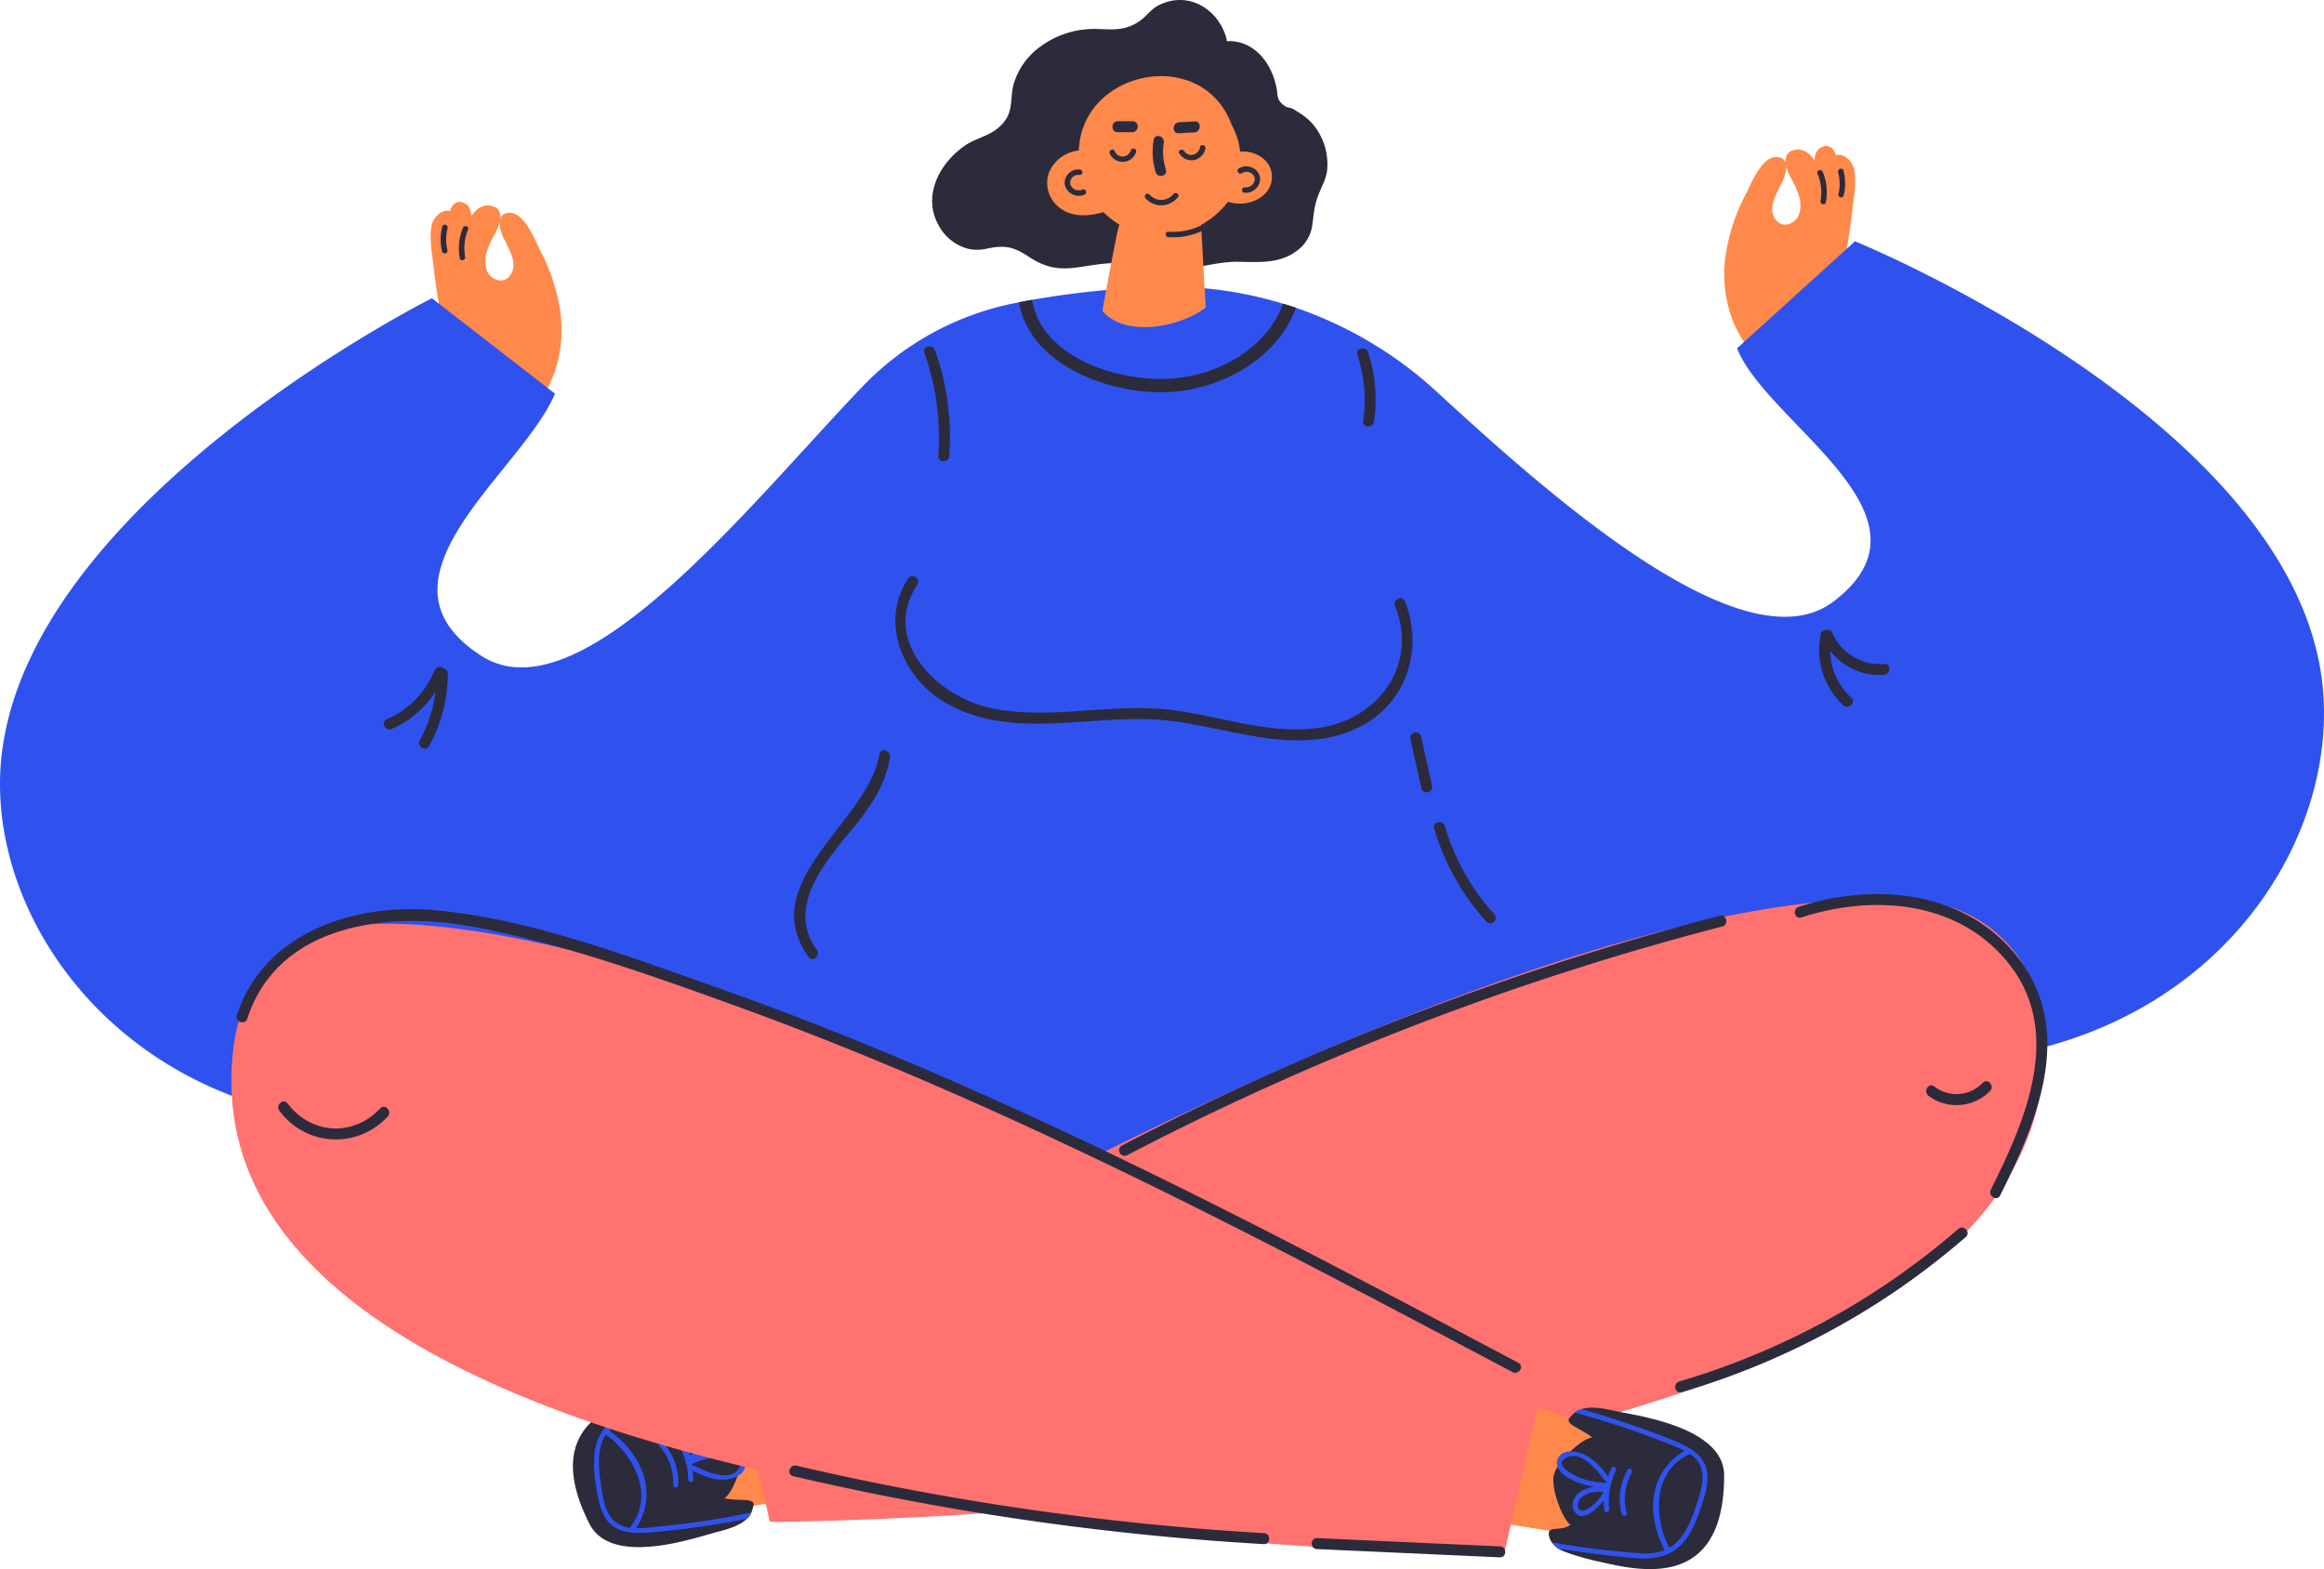 <svg xmlns="http://www.w3.org/2000/svg" viewBox="0.001 0.003 746.322 503.953" style=""><g><g data-name="Layer 2"><g data-name="Vector_326363478"><path d="M565.06 115.66a.88.88 0 0 0 1.43-.87.7.7 0 0 0 .61-.32Q578.58 99.19 591.36 85a.78.78 0 0 0 1-.65c.92-5.52 1.84-11 2.47-16.6.47-4.16 1.43-9.05.64-13.19-.57-3-3.56-5.48-5.86-4.69-.66-2.1-2.19-3.73-4.55-2.65-1.72.78-2.22 2.41-2.4 4.2-1.46-2.1-3.39-3.7-6-3.32s-3.37 2.09-3.22 4.05a2.82 2.82 0 0 0-2.35-1.68c-5.16-.91-8.79 8.7-10.5 12a61.14 61.14 0 0 0-6.52 20.12c-1.52 12.07 1.93 24.65 10.99 33.07zm10-58.58a26.71 26.71 0 0 1 2.9 6.7 9.38 9.38 0 0 1-.47 5.68c-1.27 2.31-4.87 4.2-7.3 1-2.68-3.52.4-8.34 1.95-11.6a14.3 14.3 0 0 0 1.54-5.28 16.52 16.52 0 0 0 1.39 3.5z" fill="#ff894a"></path><path d="M585.36 55.24a17.3 17.3 0 0 1 1 9.7c-.21 1.12-1.92.72-1.72-.39a15.53 15.53 0 0 0-1-8.81c-.39-1.05 1.3-1.55 1.72-.5z" fill="#2c2b3c"></path><path d="M592 54.79a16.09 16.09 0 0 1 .08 8 .88.88 0 0 1-1.71-.4 14.11 14.11 0 0 0-.06-7c-.31-1.19 1.38-1.7 1.69-.6z" fill="#2c2b3c"></path><path d="M266.81 479.29c-2 1.1-36.11 5.94-36.11 5.94l-9.4-33.71L275.94 434z" fill="#ff894a"></path><path d="M227.81 492.71c3.57-1.06 9.09-2 12.08-4.94a6.83 6.83 0 0 0 1.42-2 14.89 14.89 0 0 0 .58-1.85c1.12-3.2-4.82-1.63-9.25-2.72 3.13-2.16 6.47-12.07 5.57-16.26-.86-4-8.4-11.14-12-12 1.87-3.61 7.29-3.36 4.17-6.63a5.43 5.43 0 0 0-1.43-1.09 6.84 6.84 0 0 0-2.74-.8 12.09 12.09 0 0 0-2.33 0 80.47 80.47 0 0 0-11.52 2.21c-12.73 3.15-39.74 9.67-23.12 42.68 6.22 12.4 27.76 6.6 38.57 3.4z" fill="#2c2b3c"></path><path d="M241.31 485.81a271.81 271.81 0 0 1-29.31 4.42 63.92 63.92 0 0 1-7.8.61 19.39 19.39 0 0 0 2.68-16.27c-1.69-6.3-6.09-11.37-11.26-15.16A17.75 17.75 0 0 1 202 455a277.28 277.28 0 0 1 27-9.7 6.84 6.84 0 0 0-2.74-.8c-7.7 2.51-15.33 5.22-22.86 8.19-3.83 1.51-7.1 3.42-9.35 6.22a1 1 0 0 0-.35.43 14.7 14.7 0 0 0-2.71 6.9 36.44 36.44 0 0 0 .3 10c.49 3.49 1 7.23 2.62 10.4 1.9 3.65 5 5.07 8.4 5.51a.88.88 0 0 0 .6.07 45.84 45.84 0 0 0 8.27-.26 275.54 275.54 0 0 0 28.74-4.18 6.83 6.83 0 0 0 1.39-1.97zm-43.18 3.37c-3.89-2.64-4.52-8.15-5.15-12.44s-1.1-8.61.09-12.73a12 12 0 0 1 1.51-3.3c9.21 6.81 15.84 19.79 7.65 30a9.77 9.77 0 0 1-4.1-1.53z" fill="#2f52ef"></path><path d="M217.8 477a19.14 19.14 0 0 0-4.74-13.55c-.68-.79-1.94.26-1.25 1.05a17.33 17.33 0 0 1 4.36 12.34c-.04 1.09 1.58 1.25 1.63.16z" fill="#2f52ef"></path><path d="M239.4 470.78c.38-2.82-2.5-4.23-4.85-4.51a22.86 22.86 0 0 0-9.79 1.19 9.86 9.86 0 0 0 3.09-3c1.26-2 1.71-5-.36-6.62-4-3.21-6.5 3-7.3 7.08a25.34 25.34 0 0 0-1.57-2.76c-.57-.88-1.82.18-1.25 1.05a22.21 22.21 0 0 1 3.63 11.92c0 1 1.65 1.21 1.63.16a25.37 25.37 0 0 0-.23-2.92c3.43 1.61 7.12 3.26 11 2.78 2.46-.29 5.6-1.58 6-4.37zm-17.07-8.14c.52-1.41 2.75-6 4.58-3 1.17 1.91-.42 4.32-1.85 5.59a12.26 12.26 0 0 1-3.53 2.11 13.59 13.59 0 0 1 .8-4.7zm.45 8.1a.68.68 0 0 0-.62 0c0-.23-.1-.47-.16-.7a.77.77 0 0 0 .65 0 25 25 0 0 1 7.27-2c2-.23 10.53-.44 7.06 4-3.22 3.96-10.68.36-14.2-1.3z" fill="#2f52ef"></path><path d="M211 341.83c3.67-3.59 78.89-82.06 82.69-84.68s236.51-2.66 237.36 0 16.74 106.75 16.74 106.75-317.46 78-325.28 72S211 341.83 211 341.83z" fill="#2f52ef"></path><path d="M180 100.54a60.68 60.68 0 0 0-6.52-20.12c-1.7-3.34-5.33-13-10.5-12a2.86 2.86 0 0 0-2.35 1.69c.16-2-.54-3.67-3.22-4.06s-4.54 1.22-6 3.33c-.18-1.8-.68-3.42-2.41-4.21-2.36-1.07-3.88.55-4.54 2.66-2.3-.79-5.29 1.7-5.86 4.68-.79 4.14.17 9 .64 13.19.62 5.56 1.55 11.09 2.47 16.61a.76.76 0 0 0 1 .64q12.78 14.24 24.27 29.53a.73.73 0 0 0 .6.32.89.89 0 0 0 1.44.87c9.03-8.46 12.45-21.05 10.98-33.13zm-19.63-29a13.83 13.83 0 0 0 1.54 5.27c1.54 3.27 4.63 8.09 1.94 11.6-2.42 3.18-6 1.28-7.3-1a9.5 9.5 0 0 1-.47-5.69 26.67 26.67 0 0 1 2.92-6.67 16.74 16.74 0 0 0 1.34-3.47z" fill="#ff894a"></path><path d="M496.34 308.72c-.51 2.12-1 4-1.48 5.66-11.68 40.53-183.94 32.6-223 2.91a30.23 30.23 0 0 1-5.45-5.45C95.53 423.24-6.67 321.15.34 244.33 8 161.28 138.7 95.79 138.7 95.79l39.53 30.65c-10.82 25.47-62.12 59.57-23.63 84.21 32 20.53 86.67-49.28 122.36-86.47a92.7 92.7 0 0 1 47.8-26.59l2.48-.51c1.41-.28 2.81-.53 4.2-.79a291.29 291.29 0 0 1 34.49-3.9c1.88-.11 3.75-.19 5.58-.25a125 125 0 0 1 40.5 5.4c1.4.4 2.79.84 4.16 1.32a128 128 0 0 1 45.19 26.93c37.22 34.26 98.94 88.94 127.4 67.44 36.45-27.54-21.22-56.93-30.93-81.36l37.88-34.37s135.44 55.16 149.43 137.38C757.83 289.32 668 396 496.34 308.72z" fill="#2f52ef"></path><path d="M422.29 40.74c-2-2.7-4.24-4.05-7-5.72-.77-.46-1.79-.37-2.53-.88-3-2-2.26-3.32-2.88-6.24-1.9-8.92-8.11-15.15-16-14.67a1.66 1.66 0 0 0 0-.79c-2.55-9.6-12.45-15.6-21.91-10.68-2.48 1.29-3.77 3.51-6 5-5.93 4.12-11 2.1-17.14 2.65A29 29 0 0 0 334 15.05a22.67 22.67 0 0 0-8.51 12.09c-1.41 5.41.51 9.78-5.52 14.41-2.78 2.14-6.72 3-9.68 4.94-8.48 5.6-14.32 16.43-8.76 26.05a14.92 14.92 0 0 0 10 7.5 14.08 14.08 0 0 0 5.56-.22c5.58-1.13 8.42-.59 13.12 2.54 5.27 3.5 9.48 4.4 15.81 3.52 5.61-.78 10.39-1.83 16.17-1.21 4.13.44 8.17 1.66 12.32 1.94 7.92.54 15.25-2.66 23.25-2.53 6.31.09 12.84.67 18.28-3.22a12.3 12.3 0 0 0 5.4-8.61c.56-4.19.64-6.72 2.41-10.77 1-2.37 2.09-4.38 2.36-7a20.07 20.07 0 0 0-3.92-13.74z" fill="#2c2b3c"></path><path d="M385.07 61l2.34 41.41c-5 7.61-19 7.54-27.61 6.67a6.81 6.81 0 0 1-6-8c1.08-6 2.68-14.74 3.94-21.11.24-1.23.47-2.35.68-3.36a36.25 36.25 0 0 1 1.18-4.84z" fill="#ff894a"></path><path d="M398.25 48.73c-.52-5-2.4-7.82-3-9.35-9.71-24.53-47.84-16.87-48.8 8.95-.34 0-.68.09-1 .16a11.58 11.58 0 0 0-8.66 7.11 10.05 10.05 0 0 0 3.87 11.4c4.11 2.92 9.12 2.4 13.71 1.13a25.61 25.61 0 0 0 15 7.41 27.81 27.81 0 0 0 25-10.75c5.26 1.89 12.65-.61 13.9-6.29 1.33-6.24-4.53-10.31-10.02-9.77z" fill="#ff894a"></path><path d="M374.42 54.46a18.31 18.31 0 0 1-.68-8.63c.36-2.12-2.88-3.07-3.24-.93a22.19 22.19 0 0 0 .65 10.43c.65 2.06 3.92 1.21 3.27-.87z" fill="#2c2b3c"></path><path d="M404.48 56.32a4.54 4.54 0 0 0-6.69-2.18c-.93.64 0 2.12 1 1.48a2.8 2.8 0 0 1 3.95 1c.86 1.76-1.05 3.8-2.84 3.54-1.12-.16-1.47 1.57-.34 1.73 2.93.41 5.92-2.53 4.92-5.57z" fill="#2c2b3c"></path><path d="M347.66 60.89a3 3 0 0 1-3.9-1.5 2.55 2.55 0 0 1 2.78-3.2.88.88 0 0 0 .35-1.73 4.36 4.36 0 0 0-4.95 4.94 4.69 4.69 0 0 0 6.27 3.17c1.04-.43.5-2.11-.55-1.68z" fill="#2c2b3c"></path><path d="M363.14 48.31a2.74 2.74 0 0 1-5.19.19c-.47-1-2-.21-1.56.82a4.52 4.52 0 0 0 8.44-.5c.36-1.08-1.33-1.58-1.69-.51z" fill="#2c2b3c"></path><path d="M385.41 47.2c-.44 2.52-3.56 3.61-5.13 1.3-.63-.94-2.19-.12-1.56.81a4.56 4.56 0 0 0 8.37-1.61c.19-1.1-1.49-1.62-1.68-.5z" fill="#2c2b3c"></path><path d="M363.67 38.93H359c-2.26 0-2.38 3.53-.1 3.53h4.7c2.23 0 2.4-3.53.07-3.53z" fill="#2c2b3c"></path><path d="M383.65 39l-5 .28c-2.24.13-2.37 3.66-.1 3.53l5-.29c2.24-.13 2.37-3.66.1-3.52z" fill="#2c2b3c"></path><path d="M376.81 62.35a5 5 0 0 1-7.64.15c-.78-.83-2.08.36-1.3 1.19a6.78 6.78 0 0 0 10.43-.4c.7-.87-.78-1.8-1.49-.94z" fill="#2c2b3c"></path><path d="M388.71 70.62a20.65 20.65 0 0 1-13.48 3.8c-1.13-.08-1.18 1.69-.05 1.76a22.51 22.51 0 0 0 14.73-4.26c.92-.66-.29-1.92-1.2-1.3z" fill="#2c2b3c"></path><path d="M416.17 98.86c-5.69 16.07-24 26.52-41.5 27.09-19.09.63-44.1-9-47.43-28.87 1.41-.28 2.81-.53 4.2-.79 3 18.48 27.47 26.43 44.64 25.32 15.38-1 31-10.1 35.93-24.07 1.4.4 2.79.84 4.16 1.32z" fill="#2c2b3c"></path><path d="M389.13 97.08c-7.61 7.8-29 12.55-36.1 1.45-3-4.75-10.85-.68-7.8 4.1 10.24 16 37.7 13.41 49.87.94 3.95-4.05-2-10.57-5.97-6.49z" fill="#2f52ef"></path><path d="M234.79 434l12.46 54.79s428.36-.8 408.39-162a42.66 42.66 0 0 0-37.15-37.17c-44.65-5.37-149.32 10.61-383.7 144.38z" fill="#ff7270"></path><path d="M479.94 448c2.25-.1 34.91 11 34.91 11L508 493.3l-56.66-9z" fill="#ff894a"></path><path d="M520.8 453.59c-3.67-.66-9-2.31-13-1a6.67 6.67 0 0 0-2.15 1.11 16.12 16.12 0 0 0-1.35 1.38c-2.44 2.36 3.57 3.63 7 6.6-3.77.52-11.22 7.86-12.3 12-1 4 2.47 13.74 5.3 16.09-3.3 2.38-8-.29-6.72 4a5.43 5.43 0 0 0 .79 1.62 7 7 0 0 0 2.08 2 12.24 12.24 0 0 0 2.08 1 80.36 80.36 0 0 0 11.29 3.23c12.78 2.92 39.82 9.28 39.87-27.67.04-13.81-21.78-18.33-32.89-20.36z" fill="#2c2b3c"></path><path d="M505.64 453.67a273.45 273.45 0 0 1 28.2 9.28 64.46 64.46 0 0 1 7.24 3 19.39 19.39 0 0 0-9.73 13.32c-1.33 6.38.3 12.89 3.22 18.6a17.6 17.6 0 0 1-7.74 1 278.06 278.06 0 0 1-28.44-3.49 7 7 0 0 0 2.08 2c8 1.23 16 2.25 24.1 3 4.1.37 7.88.14 11.16-1.34a1 1 0 0 0 .5-.23 14.73 14.73 0 0 0 5.53-4.93 37 37 0 0 0 4.24-9.07c1.14-3.33 2.39-6.89 2.35-10.46-.05-4.12-2.15-6.77-5-8.71a.87.87 0 0 0-.5-.33 45.32 45.32 0 0 0-7.5-3.49 273 273 0 0 0-27.54-9.23 6.67 6.67 0 0 0-2.17 1.08zm40.06 16.45c2.29 4.11.36 9.32-1 13.43s-2.9 8.18-5.81 11.32a12.49 12.49 0 0 1-2.84 2.27c-5.15-10.23-5.22-24.81 6.68-30.2a9.73 9.73 0 0 1 2.97 3.18z" fill="#2f52ef"></path><path d="M522.68 472.09a19.1 19.1 0 0 0-1.89 14.23.82.82 0 0 0 1.59-.37 17.38 17.38 0 0 1 1.67-13c.51-.9-.86-1.78-1.37-.86z" fill="#2f52ef"></path><path d="M500.57 467.94c-1.61 2.35.32 4.91 2.3 6.22a22.79 22.79 0 0 0 9.27 3.35 9.8 9.8 0 0 0-4.14 1.29c-2 1.22-3.77 3.67-2.67 6.07 2.12 4.67 7.15.27 9.71-3a25.93 25.93 0 0 0 .16 3.16c.11 1 1.7.66 1.58-.37a22.4 22.4 0 0 1 2.11-12.3c.46-.94-.92-1.82-1.37-.88a25 25 0 0 0-1.12 2.71c-2.33-3-4.88-6.11-8.56-7.44-2.27-.85-5.69-1.13-7.27 1.19zm11.57 15c-1.1 1-5.16 4.09-5.45.63-.19-2.24 2.31-3.67 4.17-4.16a12.28 12.28 0 0 1 4.1-.29 13.72 13.72 0 0 1-2.82 3.79zm3.24-7.44a.69.69 0 0 0 .55.3c-.06.23-.12.46-.17.69a.8.8 0 0 0-.59-.29 24.91 24.91 0 0 1-7.4-1.44c-1.93-.72-9.61-4.36-4.52-6.72 4.75-2.22 9.75 4.37 12.13 7.43z" fill="#2f52ef"></path><path d="M495.57 444.45L483 499.21s-428.36-1.77-408-163c2.45-19.42 15.23-38 44.05-39.43 35.03-1.73 142.44 13.36 376.52 147.67z" fill="#ff7270"></path><path d="M148.66 73.2a17.33 17.33 0 0 0-1 9.71c.2 1.12 1.92.72 1.72-.4a15.64 15.64 0 0 1 .94-8.81c.46-1.05-1.23-1.54-1.66-.5z" fill="#2c2b3c"></path><path d="M142.05 72.76a16.21 16.21 0 0 0-.08 7.95.88.88 0 0 0 1.72-.4 14.26 14.26 0 0 1 .05-7c.26-1.14-1.4-1.65-1.69-.55z" fill="#2c2b3c"></path><path d="M300.28 112.5c-.75-2.12-4.19-1.35-3.44.79a81.28 81.28 0 0 1 4.48 33.09c-.16 2.27 3.37 2.37 3.52.11a83.37 83.37 0 0 0-4.56-33.99z" fill="#2c2b3c"></path><path d="M439.35 113.14c-.7-2.14-4.14-1.36-3.44.8a46.76 46.76 0 0 1 1.83 21.3c-.32 2.24 3.21 2.33 3.53.1a48.86 48.86 0 0 0-1.92-22.2z" fill="#2c2b3c"></path><path d="M451.16 193.08c-.85-2.11-4-.45-3.12 1.64 7.49 18.57-5.24 36.17-24.12 39-17.77 2.67-35-5.08-52.59-6.15-17.8-1.08-35.7 3.61-53.36-.21-17.11-3.71-35.23-21.61-23.38-39.64 1.24-1.9-1.75-3.76-3-1.87-9 13.7-2 31.28 11.22 39.37 20.68 12.67 45.87 4.5 68.41 5.87 21.48 1.31 44.54 12.82 65.46 2.38 15.01-7.47 20.6-25.21 14.48-40.39z" fill="#2c2b3c"></path><path d="M285.81 243.25c.36-2.21-3-3.25-3.37-1-3.53 21.64-40.22 41.09-22.73 65.15 1.33 1.84 3.91-.57 2.59-2.38-10-13.74 2.79-28.34 11.31-38.63 5.76-6.96 10.73-14.07 12.2-23.14z" fill="#2c2b3c"></path><path d="M480.08 293.85A72.09 72.09 0 0 1 464 265.31c-.63-2.17-4.07-1.39-3.43.8a76.26 76.26 0 0 0 17 30.13 1.77 1.77 0 0 0 2.51-2.39z" fill="#2c2b3c"></path><path d="M459.89 252.38q-1.75-7.94-3.52-15.87c-.5-2.21-3.93-1.42-3.44.8q1.77 7.92 3.53 15.86c.54 2.22 3.92 1.42 3.43-.79z" fill="#2c2b3c"></path><path d="M142.61 214.75a1.89 1.89 0 0 0-3.08.6A28.8 28.8 0 0 1 124.21 231c-2.08.92-.43 4 1.64 3.12a32 32 0 0 0 14.05-12 43.9 43.9 0 0 1-5.09 15.6c-1.09 2 1.89 3.86 3 1.87a48.25 48.25 0 0 0 6-23.22 1.66 1.66 0 0 0-1.2-1.62z" fill="#2c2b3c"></path><path d="M605.1 213.23a16.65 16.65 0 0 1-16.7-10 1.47 1.47 0 0 0-1.91-.84 1.44 1.44 0 0 0-1.76 1.19 24.4 24.4 0 0 0 7.19 22.92c1.65 1.54 4.25-.84 2.6-2.39a20.9 20.9 0 0 1-6.78-15.1 20 20 0 0 0 17.26 7.74c2.23-.16 2.37-3.68.1-3.52z" fill="#2c2b3c"></path><path d="M487.61 437.7c-56.1-29.74-112.26-59.47-170.23-85.44-28.82-12.91-58.07-24.87-87.86-35.35-28.69-10.09-59.39-21.82-89.87-24.58-25.65-2.33-55 7-63.59 33.79-.7 2.15 2.68 3.17 3.38 1 9.84-30.48 45.43-34.56 72.46-29.48 28.65 5.37 56.95 15.51 84.3 25.39 55.25 20 108.57 44.86 160.94 71.39 29.72 15.06 59.16 30.66 88.6 46.27 1.99 1.05 3.88-1.93 1.87-2.99z" fill="#2c2b3c"></path><path d="M122.09 356c-8.66 9.19-22.11 8.43-29.74-1.61-1.37-1.81-4 .59-2.59 2.38a22.45 22.45 0 0 0 34.72 1.83c1.52-1.66-.83-4.27-2.39-2.6z" fill="#2c2b3c"></path><path d="M636.72 347.77a11.58 11.58 0 0 1-15.56 1.15c-1.79-1.38-3.65 1.62-1.86 3a15 15 0 0 0 19.8-1.55c1.56-1.64-.81-4.25-2.38-2.6z" fill="#2c2b3c"></path><path d="M628.88 394.69a240.14 240.14 0 0 1-89.61 49c-2.17.64-1.39 4.08.79 3.43a244.16 244.16 0 0 0 91.21-49.81c1.73-1.52-.68-4.11-2.39-2.62z" fill="#2c2b3c"></path><path d="M648.49 308.1c-16.64-22-46.12-24.87-70.82-16.87-2.14.69-1.37 4.13.79 3.43 22.75-7.36 49.55-5.57 65.86 13.85 18.73 22.3 6.32 51.05-5 73.59-1 2 2 3.89 3 1.86 11.68-23.35 24.03-52.23 6.17-75.86z" fill="#2c2b3c"></path><path d="M552.28 294.12a911.64 911.64 0 0 0-191.95 73.76A1.76 1.76 0 0 0 362 371a908.42 908.42 0 0 1 191.1-73.45c2.17-.55 1.38-4-.82-3.43z" fill="#2c2b3c"></path><path d="M405.94 492.4a886.24 886.24 0 0 1-150.21-21.67c-2.19-.51-3.22 2.86-1 3.38a893.74 893.74 0 0 0 151.1 21.82c2.27.13 2.38-3.39.11-3.53z" fill="#2c2b3c"></path><path d="M481.75 496.66L423 494c-2.26-.1-2.37 3.42-.1 3.52l58.73 2.65c2.28.12 2.37-3.41.12-3.51z" fill="#2c2b3c"></path></g></g></g></svg>
